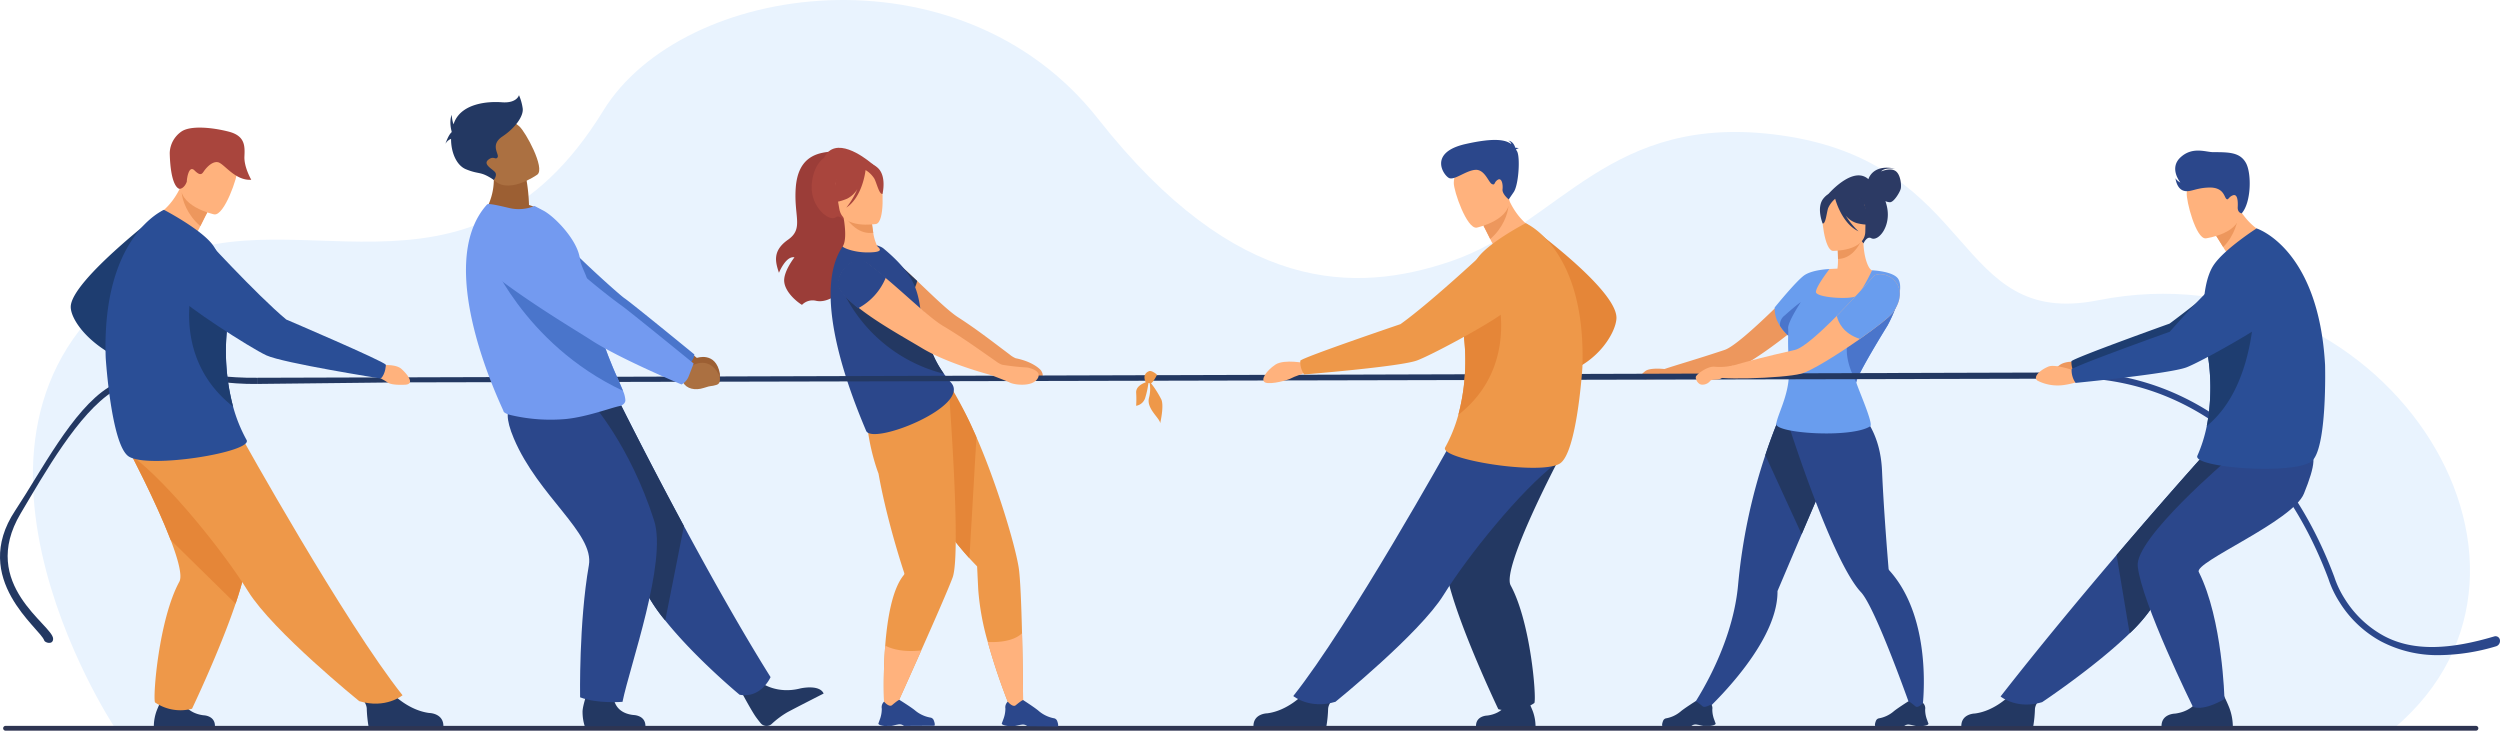 <svg xmlns="http://www.w3.org/2000/svg" width="930" height="271.814" viewBox="0 0 930 271.814">
  <g id="Grupo_12743" data-name="Grupo 12743" transform="translate(-1095.924 -772.429)">
    <path id="Trazado_17954" data-name="Trazado 17954" d="M1136.024,1042.538s-75.972-115.306,13.453-170.335c49.9-30.7,118.026,23.813,168.622-58.6,29.443-47.962,132.481-62.519,184.006,2.96s95.819,65.149,131.371,53.037c40.77-13.89,58.681-55.7,122.5-46.858,73.76,10.219,63.885,72.167,118.237,61.38,104.815-20.8,182.471,98.044,110.019,159.237Z" transform="translate(2.245 0)" fill="#e9f3fe"/>
    <path id="Trazado_17955" data-name="Trazado 17955" d="M2016.762,994.706H1097.772a.9.9,0,0,1-.892-.892h0a.9.9,0,0,1,.892-.892h918.991a.894.894,0,0,1,.892.892h0A.894.894,0,0,1,2016.762,994.706Z" transform="translate(0.215 49.537)" fill="#2e3552"/>
    <g id="Grupo_12732" data-name="Grupo 12732" transform="translate(1706.164 834.812)">
      <path id="Trazado_17956" data-name="Trazado 17956" d="M1655.672,856.77s-23.651,24.842-30.112,27c-10.286,3.434-18.09,5.651-22.414,7.12h0s-5.334-.618-7.085.75-2.245,2.152-1.533,2.746,7.381.173,8.618,0,4.957-.5,4.957-.5l-.141-.086a133.281,133.281,0,0,0,20.915-2.765c6.65-1.724,27.5-18.244,30.188-21.841C1666.479,859.288,1660.424,854.418,1655.672,856.77Z" transform="translate(-1594.214 -815.994)" fill="#ed975d"/>
      <path id="Trazado_17957" data-name="Trazado 17957" d="M1668.888,856.68c-1.2-.241-3.269-4.606-3.23-11.674l-.541.105-9.1,1.786s.2,2.863.2,5.561a22.916,22.916,0,0,1-.209,3.6c-1.756.065-2.942.143-2.942.143s-7.107,6.311-7.682,9.679,12.974,3.283,17.572,2.873,5.932-12.072,5.932-12.072Z" transform="translate(-1582.723 -818.506)" fill="#ffb27d"/>
      <path id="Trazado_17958" data-name="Trazado 17958" d="M1654.061,846.878s.2,2.863.2,5.561c5.092-.135,7.791-4.774,8.9-7.347Z" transform="translate(-1580.769 -818.487)" fill="#ed975d"/>
      <path id="Trazado_17959" data-name="Trazado 17959" d="M1676.616,824.536c-2.016-1.239-5.241.231-5.241.231,1.117-1.565,5.183-1.045,5.183-1.045-8.121-1.744-9.807,3.465-9.938,3.923-5.112-4.63-12.926,3.342-14.853,5.469-1.9,1.653-3.757,4.891-.868,12.09l.868,2.814,10.975.791,2.05,2.727s1.236-2.845,2.861-1.953c2.534,1.39,7.451-4.208,5.9-11.588a19.644,19.644,0,0,0-.6-2.195,4.393,4.393,0,0,0,1.684.42c1.476,0,3.712-3.76,4.016-5.025S1678.633,825.776,1676.616,824.536Z" transform="translate(-1581.816 -823.367)" fill="#2c3a64"/>
      <path id="Trazado_17960" data-name="Trazado 17960" d="M1653.4,852.36s12.046.22,12.068-7.283,1.592-12.528-6.1-12.986-9.194,2.4-9.81,4.9S1650.268,852.109,1653.4,852.36Z" transform="translate(-1581.813 -821.419)" fill="#ffb27d"/>
      <path id="Trazado_17961" data-name="Trazado 17961" d="M1662.376,842.242c5.059,1.312,7.257-.042,7.257-.042a14.332,14.332,0,0,1-4.673-8.476s-7.733-4.6-10.827-1.755c-.788-.678-2.192-1.171-4.055,1.079-2.8,3.379-.326,9.367-.326,9.367,1.146.136,1.424-3.8,2.028-5.707a9.451,9.451,0,0,1,2.633-3.5c.234.867,2.643,9.3,8.694,12.109a28.109,28.109,0,0,1-4.826-5.916A8.609,8.609,0,0,0,1662.376,842.242Z" transform="translate(-1581.964 -821.643)" fill="#2c3a64"/>
      <path id="Trazado_17962" data-name="Trazado 17962" d="M1662.488,915.812c-3.429,7.794-7.789,17.94-11.61,26.9-.787,1.841-1.55,3.632-2.278,5.342-3.843,9.021-6.7,15.788-6.7,15.788.24,21.287-29.584,47.212-29.584,47.212l-3.38-2.361s16.126-22.088,18.328-47.425a214.212,214.212,0,0,1,10.1-48c2.105-6.344,3.994-11.053,5.074-13.607a11.838,11.838,0,0,1,2.623-.539l16.529,16.155Z" transform="translate(-1590.907 -806.349)" fill="#2b478b"/>
      <path id="Trazado_17963" data-name="Trazado 17963" d="M1657.273,915.812c-3.429,7.794-7.789,17.94-11.61,26.9l-13.515-29.446c2.105-6.344,3.994-11.053,5.074-13.607a11.837,11.837,0,0,1,2.623-.539l16.53,16.155Z" transform="translate(-1585.692 -806.349)" fill="#233862"/>
      <path id="Trazado_17964" data-name="Trazado 17964" d="M1688.944,1008.524l-3.645,1.294s-13.561-38.873-19.176-44.857c-10.851-11.563-26.822-61.984-26.822-61.984l24.606-7.005c3.2,3.1,9.442,9.946,10.05,23.811.669,15.268,2.16,32.994,2.436,36.44v.009a1.2,1.2,0,0,0,.342.7C1693.538,975.625,1688.944,1008.524,1688.944,1008.524Z" transform="translate(-1584.085 -807.056)" fill="#2b478b"/>
      <path id="Trazado_17965" data-name="Trazado 17965" d="M1680.211,867.918a53.536,53.536,0,0,1-3.222,7.211s-12.01,19.377-11.609,21.239,6.5,15.414,5.168,16.272c-7.066,4.555-35.486,2.633-34.962-.909s4.465-10.329,4.686-17.992c.117-4.158-.4-9.383-.268-14.288,0-.176.01-.352.017-.528a17.982,17.982,0,0,1-3.062-3.673,11.282,11.282,0,0,1-1.952-6.815s7.894-9.73,10.935-11.906,9.457-2.383,9.457-2.383-4.944,6.311-5.054,8.5,12.991,2.956,15.035,1.533,5.842-9.554,5.842-9.554,8.189.318,9.832,3.368C1682.333,860.37,1681.468,864.377,1680.211,867.918Z" transform="translate(-1585.056 -816.452)" fill="#699dee"/>
      <path id="Trazado_17966" data-name="Trazado 17966" d="M1639.641,873.851a25.506,25.506,0,0,1,.005,3.338c0-.176.01-.351.017-.528a17.983,17.983,0,0,1-3.062-3.673,4.369,4.369,0,0,1,1.78-3.846c4.709-4.215,5.969-4.926,5.969-4.926S1639.531,871.551,1639.641,873.851Z" transform="translate(-1584.698 -814.19)" fill="#4a75cb"/>
      <path id="Trazado_17967" data-name="Trazado 17967" d="M1672.067,872.6s-12.01,19.377-11.609,21.239c-11.506-21.986,7.894-27.282,14.831-28.45A53.542,53.542,0,0,1,1672.067,872.6Z" transform="translate(-1580.133 -813.926)" fill="#4a75cb"/>
      <path id="Trazado_17968" data-name="Trazado 17968" d="M1620.717,993.734s-.213-.524-.465-1.263a10.709,10.709,0,0,1-.78-3.992,2.69,2.69,0,0,0-.235-1.653c-.251-.516-2.361,1.337-3.408.459-2.026-1.7-2.49-1.844-2.588-1.846l-.023,0s-4.437,2.818-5.6,3.868a11.609,11.609,0,0,1-5.451,2.506,1.534,1.534,0,0,0-1.007.923c-.254.66-.512,1.558-.24,1.943l10.773-.023.023-.024a2.349,2.349,0,0,1,2.052-.5c.871.111,1.5.356,2.349.488l2.536-.005C1620.84,994.342,1620.717,993.734,1620.717,993.734Z" transform="translate(-1592.733 -786.955)" fill="#233862"/>
      <path id="Trazado_17969" data-name="Trazado 17969" d="M1685.36,993.771s-.211-.524-.462-1.263a10.736,10.736,0,0,1-.773-3.995,2.669,2.669,0,0,0-.231-1.654,2.556,2.556,0,0,0-.583-.791s-1.781,2.124-2.825,1.243c-2.022-1.706-2.486-1.849-2.583-1.85l-.025,0s-4.443,2.808-5.6,3.856a11.622,11.622,0,0,1-5.457,2.492,1.535,1.535,0,0,0-1.009.922c-.255.659-.514,1.555-.244,1.942h10.773l.023-.024a2.348,2.348,0,0,1,2.054-.494c.871.114,1.5.359,2.348.494h2.536C1685.482,994.381,1685.36,993.771,1685.36,993.771Z" transform="translate(-1578.21 -786.951)" fill="#233862"/>
    </g>
    <path id="Trazado_17970" data-name="Trazado 17970" d="M1385.073,888.617l-1.489.723a1.837,1.837,0,0,1-.119-.185C1383.465,889.139,1384.977,888.646,1385.073,888.617Z" transform="translate(64.601 26.104)" fill="#ee9849"/>
    <g id="Grupo_12734" data-name="Grupo 12734" transform="translate(1384.607 827.411)">
      <path id="Trazado_17971" data-name="Trazado 17971" d="M1360.757,821.758s-4.536-3.783-9.806-3.172-11.22,2.83-11.975,13.4,3.046,15.109-2.851,19.248-4.732,8.265-3.391,12.326c0,0,2.547-6.384,5.777-5.761,0,0-4.247,5.373-3.809,9.159s4.477,7.256,6.6,8.532a5.472,5.472,0,0,1,5.3-1.506c6.928,1.506,16.1-9.409,15.184-13.944S1360.757,821.758,1360.757,821.758Z" transform="translate(-1331.648 -817.056)" fill="#9b3d38"/>
      <path id="Trazado_17972" data-name="Trazado 17972" d="M1415.59,1009.856l-4.561.283a231.275,231.275,0,0,1-8.6-25.13,95.922,95.922,0,0,1-3.544-19.378c-.249-4.94-.422-8.731-.425-8.733-.18-.22-1.234-1.25-2.86-3.029-.54-.6-1.149-1.275-1.809-2.034a119.6,119.6,0,0,1-14.179-20.293c-.006-.009-.011-.018-.017-.029a110.3,110.3,0,0,1-6.809-14.755c-.01-.027-.023-.044-.029-.061s-4.425-10.15-5.364-15.769l0-.01c-.061-.37-.105-.721-.136-1.048a7.955,7.955,0,0,1-.032-.927l.174-.084,19.835-9.652a89.919,89.919,0,0,1,9.241,15.755c.3.652.594,1.318.9,1.992q.338.744.675,1.51c.055.122.11.249.165.374,6.987,15.848,14.144,38.882,15.7,48.425.6,3.685,1,13.984,1.252,24.506C1415.5,995.624,1415.59,1009.856,1415.59,1009.856Z" transform="translate(-1323.656 -801.175)" fill="#ee9849"/>
      <path id="Trazado_17973" data-name="Trazado 17973" d="M1398.21,908.872,1395.6,953.9c-.54-.6-1.149-1.275-1.809-2.034a119.6,119.6,0,0,1-14.179-20.293c-.006-.009-.011-.018-.017-.029a122.614,122.614,0,0,1-6.809-15.242.409.409,0,0,0-.032-.07,123.157,123.157,0,0,1-5.361-15.273l0-.01c-.061-.37-.105-.721-.136-1.048a7.954,7.954,0,0,1-.032-.927l.174-.084s19.6-9.521,20.6-9.836a141.994,141.994,0,0,1,8.476,15.94c.3.651.594,1.318.9,1.992q.338.744.675,1.51C1398.1,908.621,1398.155,908.747,1398.21,908.872Z" transform="translate(-1323.656 -801.209)" fill="#e58638"/>
      <path id="Trazado_17974" data-name="Trazado 17974" d="M1391.158,961.111c-1.5,4.078-6.786,16.133-11.665,27.114-4.828,10.866-9.265,20.681-9.265,20.681l-4.507.46a203.922,203.922,0,0,1,.363-22.92c.795-10.293,2.687-21.255,6.99-26.347a.866.866,0,0,0,.047-.814l0-.01c-.6-1.811-3.02-9.234-5.468-18.616-.594-2.276-1.19-4.665-1.762-7.121-.83-3.556-1.61-7.249-2.262-10.914-.012-.062-.023-.121-.033-.179-.31-.823-.806-2.211-1.361-4.054a81.3,81.3,0,0,1-2.289-9.838c-.016-.116-.038-.233-.056-.352-1.429-8.748-.37-13.909-.37-13.909s16.365-2.148,21.6-3.95,8.438-1.449,8.438-1.449S1394.532,951.963,1391.158,961.111Z" transform="translate(-1325.472 -801.251)" fill="#ee9849"/>
      <path id="Trazado_17975" data-name="Trazado 17975" d="M1424.617,892.666c-.345-.572-3.167-3.384-9.473-4.637a8.93,8.93,0,0,1-2.295-1.424v0c-5.832-4.365-11.955-9.187-19.053-13.758-3.77-2.428-9.42-8-15.294-13.57-2.972-2.819-6.005-5.64-8.879-8.051-1.547-1.3-13.779,6.521-12.689,7.958,5.769,7.611,20.5,16.262,28.751,21.647,7.244,4.726,18.008,8.553,23.145,10.232l-.011.006s2.737.852,2.927,1a43.093,43.093,0,0,0,5.112,3.875c1.73.93,4.3.6,7.106-.266C1425.819,895.106,1425.185,893.611,1424.617,892.666Z" transform="translate(-1325.983 -809.74)" fill="#ed975d"/>
      <path id="Trazado_17976" data-name="Trazado 17976" d="M1377.342,859.632c-.653,2.661-2.578,7.529-7.956,7.954-6.894.543-10.734-15.708-3.381-18.072.964.812.912.769,2.459,2.067C1371.337,853.993,1374.37,856.813,1377.342,859.632Z" transform="translate(-1324.823 -810.093)" fill="#233862"/>
      <path id="Trazado_17977" data-name="Trazado 17977" d="M1364.419,822.83c-2.528-2.068-13.272-10.16-17.336-1.787,0,0-4.147,2.51-4.6,10.287-.463,7.935,6.538,13.689,8.961,11.843,1.554-1.183,3.551,1.732,3.551,1.732l2-4.349,9.756-2.195.463-3.068C1369.1,827.338,1366.661,824.253,1364.419,822.83Z" transform="translate(-1329.219 -817.325)" fill="#a9453d"/>
      <path id="Trazado_17978" data-name="Trazado 17978" d="M1361.438,916.1c-4.365-10.391-21.133-50.412-8.705-68.6.105-.053.211-.1.315-.146,4.659-2.051,12.683-.9,14.869.928,10.78,9,12.55,14.694,13.674,22.225,1.164,7.8,2.626,15.856,8.779,24.373a39.427,39.427,0,0,0,2.623,3.25C1400.822,906.862,1363.777,921.667,1361.438,916.1Z" transform="translate(-1327.923 -810.823)" fill="#2b478b"/>
      <path id="Trazado_17979" data-name="Trazado 17979" d="M1364.759,849.218c.425.583,3.351,2.35-3.65,2.35-5.462,0-9.421-1.917-9.2-2.245.713-1.069,1.516-3.839.251-11.18l.58.016,9.771.278s.287,3.011.753,5.816A16.691,16.691,0,0,0,1364.759,849.218Z" transform="translate(-1327.098 -812.647)" fill="#ffb27d"/>
      <path id="Trazado_17980" data-name="Trazado 17980" d="M1362.358,838.434s.286,3.011.753,5.816c-5.316.743-8.928-3.613-10.525-6.094Z" transform="translate(-1326.944 -812.644)" fill="#ed975d"/>
      <path id="Trazado_17981" data-name="Trazado 17981" d="M1364.817,844.259s-12.519,2.117-13.718-5.7-3.623-12.807,4.319-14.49,9.957,1.062,10.992,3.574S1368.043,843.507,1364.817,844.259Z" transform="translate(-1327.571 -815.925)" fill="#ffb27d"/>
      <path id="Trazado_17982" data-name="Trazado 17982" d="M1365.993,823.634c-2.294-2.053-3.68-1.32-4.4-.49-7.767-2.537-11.009,3.527-11.009,3.527a15.112,15.112,0,0,1-3.542,9.566s2.5,1.064,7.57-1.094a9.076,9.076,0,0,0,3.821-3.593,29.628,29.628,0,0,1-4.1,6.917c5.855-3.871,7.052-13.018,7.162-13.982a9.931,9.931,0,0,1,3.293,3.231c.928,1.9,1.835,5.951,3.007,5.63C1367.8,833.345,1369.439,826.716,1365.993,823.634Z" transform="translate(-1328.188 -816.205)" fill="#a9453d"/>
      <path id="Trazado_17983" data-name="Trazado 17983" d="M1389.743,892.081a56.971,56.971,0,0,1-38.724-33.362s27.746,7.53,31.227,10.287C1383.41,876.81,1383.764,883.561,1389.743,892.081Z" transform="translate(-1327.296 -808.025)" fill="#233862"/>
      <path id="Trazado_17984" data-name="Trazado 17984" d="M1378.316,970.324c-4.828,10.866-9.265,20.681-9.265,20.681l-4.507.461a203.956,203.956,0,0,1,.363-22.92C1367.312,969.779,1371.572,971.066,1378.316,970.324Z" transform="translate(-1324.294 -783.35)" fill="#ffb27d"/>
      <path id="Trazado_17985" data-name="Trazado 17985" d="M1409.131,992.876l-4.561.283a231.267,231.267,0,0,1-8.6-25.13c3.107.152,9.369,0,12.733-3.24C1409.04,978.644,1409.131,992.876,1409.131,992.876Z" transform="translate(-1317.196 -784.194)" fill="#ffb27d"/>
      <g id="Grupo_12733" data-name="Grupo 12733" transform="translate(38.069 205.362)">
        <path id="Trazado_17986" data-name="Trazado 17986" d="M1420.831,992.856a1.619,1.619,0,0,0-1.054-.981,12.227,12.227,0,0,1-5.729-2.675c-1.214-1.116-5.871-4.114-5.871-4.114l-.024-.006c-.1,0-.594.148-2.739,1.928-1.109.919-2.966-1.335-2.966-1.335a2.668,2.668,0,0,0-.623.829,2.821,2.821,0,0,0-.257,1.74,11.317,11.317,0,0,1-.85,4.2c-.271.776-.5,1.328-.5,1.328s-.134.641,2.164.948l2.672.022c.9-.133,1.559-.387,2.479-.5a2.476,2.476,0,0,1,2.159.538l.025.027,11.354.1C1421.359,994.5,1421.093,993.555,1420.831,992.856Z" transform="translate(-1354.312 -984.998)" fill="#2b478b"/>
        <path id="Trazado_17987" data-name="Trazado 17987" d="M1382.263,991.638a12.238,12.238,0,0,1-5.767-2.592c-1.23-1.1-5.929-4.028-5.929-4.028l-.025-.005c-.1,0-.592.156-2.711,1.967-1.095.933-2.984-1.293-2.984-1.293a2.654,2.654,0,0,0-.611.838,2.827,2.827,0,0,0-.233,1.744,11.314,11.314,0,0,1-.789,4.215c-.261.78-.48,1.335-.48,1.335s-.124.642,2.177.916l2.672-.016c.9-.146,1.554-.409,2.471-.534a2.475,2.475,0,0,1,2.168.507c.017.017.024.026.024.026l11.353-.066c.284-.409,0-1.353-.269-2.047A1.613,1.613,0,0,0,1382.263,991.638Z" transform="translate(-1362.733 -985.013)" fill="#2b478b"/>
      </g>
    </g>
    <g id="Grupo_12735" data-name="Grupo 12735" transform="translate(1191.557 910.996)">
      <path id="Trazado_17988" data-name="Trazado 17988" d="M1174.019,889.838l-.007-2.3,671.4-1.964.007,2.3L1226.9,889.255Z" transform="translate(-1174.013 -885.575)" fill="#233862"/>
    </g>
    <g id="man" transform="translate(1562.207 824.486)">
      <path id="Trazado_17989" data-name="Trazado 17989" d="M1495.58,882.909s-8.079-1.719-11.419.48-5.817,5.85-3.723,6.677,8.483-.928,9.6-1.6,4.45-1.617,4.833-2.034S1495.58,882.909,1495.58,882.909Z" transform="translate(-1475.993 -799.808)" fill="#ffb27d"/>
      <path id="Trazado_17990" data-name="Trazado 17990" d="M1559.934,840.234s33.791,24.295,33.791,35.18c0,5.48-8.219,20.348-27.309,22.48l-2.844-5.234s16.108-12.762,15.171-14.089-22.049-14.619-22.049-23.043A39.811,39.811,0,0,1,1559.934,840.234Z" transform="translate(-1458.687 -809.252)" fill="#e58638"/>
      <path id="Trazado_17991" data-name="Trazado 17991" d="M1495.183,983.488s-5.714,6.087-13.386,7.072c0,0-5.13.043-5.13,4.754h27.145a45.1,45.1,0,0,0,.629-6.341c.132-3.127,4.486-6.343,4.486-6.343Z" transform="translate(-1476.667 -777.26)" fill="#233862"/>
      <path id="Trazado_17992" data-name="Trazado 17992" d="M1556.277,985.812s-1.562,4.546-7.822,5.35c0,0-4.186.036-4.186,3.88h22.148a16.7,16.7,0,0,0-1.1-5.7,48.667,48.667,0,0,0-2.727-5.7Z" transform="translate(-1461.479 -777.033)" fill="#233862"/>
      <path id="Trazado_17993" data-name="Trazado 17993" d="M1577.556,913.488s-21.773,41.112-18.258,47.575c7.457,13.715,9.648,41.786,8.809,43.738a16.336,16.336,0,0,1-13.41,2.294s-20.343-42.517-19.881-56.391c.638-19.078,22.871-48.53,22.871-48.53Z" transform="translate(-1463.605 -795.337)" fill="#233862"/>
      <path id="Trazado_17994" data-name="Trazado 17994" d="M1565.861,844.383s-2.6,9.771-11.484,10.385a25.17,25.17,0,0,1-4.836-6.012c-.169-.354-.335-.694-.495-1.019-1.569-3.223-2.536-4.99-2.536-4.99l.007,0c.274-.3,9.252-10.124,9.422-9.74C1559.883,841.86,1565.861,844.383,1565.861,844.383Z" transform="translate(-1460.975 -810.879)" fill="#ffb27d"/>
      <path id="Trazado_17995" data-name="Trazado 17995" d="M1555.808,835.147c-.135,2.5-1.984,8.126-6.761,12.117-1.569-3.223-2.536-4.99-2.536-4.99l.007,0C1546.787,842.04,1555.85,834.41,1555.808,835.147Z" transform="translate(-1460.975 -810.406)" fill="#ed975d"/>
      <path id="Trazado_17996" data-name="Trazado 17996" d="M1546.039,846.19s13.908-2.96,11.932-11.593-1.512-14.83-10.476-13.3-9.93,5.212-9.971,8.254S1542.37,846.736,1546.039,846.19Z" transform="translate(-1462.995 -813.56)" fill="#ffb27d"/>
      <path id="Trazado_17997" data-name="Trazado 17997" d="M1547.284,907.213s-37.6,67.55-58.519,93.862c0,0,6.044,5.058,15.687,2.144,0,0,31.331-25.374,40.246-39.775s28.714-38.96,41.831-48.9Z" transform="translate(-1473.949 -794.204)" fill="#2b478b"/>
      <path id="Trazado_17998" data-name="Trazado 17998" d="M1585.975,893.826s-1.995,31.9-8.421,35.821c-7.385,4.509-45.014-1.691-42.632-6.016a54.648,54.648,0,0,0,4.894-12.1,78.541,78.541,0,0,0,2.192-28.06,75.293,75.293,0,0,1-.049-12.6c.639-7.8,2.548-14.691,5.593-18.4,4.628-5.646,17.3-12.239,17.3-12.239S1587.472,849.593,1585.975,893.826Z" transform="translate(-1463.603 -809.252)" fill="#ee9849"/>
      <path id="Trazado_17999" data-name="Trazado 17999" d="M1538.9,907.075a78.539,78.539,0,0,0,2.192-28.06,75.279,75.279,0,0,1-.049-12.6c2.657-4.034,6.453-6.572,11.828-6.332C1552.87,860.088,1562.562,888.5,1538.9,907.075Z" transform="translate(-1462.685 -804.795)" fill="#e58638"/>
      <path id="Trazado_18000" data-name="Trazado 18000" d="M1561.226,847.693s-21.49,20.189-33.065,28.439c0,0-36.284,12.313-37.26,13.588a8.307,8.307,0,0,0,1.417,5.12s35.742-2.876,41.992-5.2,31.113-15.894,33.206-18.728S1571.635,845.734,1561.226,847.693Z" transform="translate(-1473.471 -807.604)" fill="#ee9849"/>
      <path id="Trazado_18001" data-name="Trazado 18001" d="M1561.516,818.516c.107-.168.388-.332,1.045-.462a2.681,2.681,0,0,0-1.286-.179c-.272-.915-1-2.5-2.637-2.677a2.034,2.034,0,0,1,1.168,1.318c-2.105-1.653-6.235-2.487-17-.071-14.182,3.187-8.131,11.844-6.116,12.691s6.258-2.863,9.757-3.075,4.879,4.772,6.151,5.3.637-.637,2.121-1.591,2.016,1.7,1.8,3.5,2.3,3.785,2.3,3.785l1.863-2.725c1.863-2.725,2.492-13.237,1.18-15.273C1561.75,818.882,1561.635,818.7,1561.516,818.516Z" transform="translate(-1463.858 -814.936)" fill="#2b478b"/>
    </g>
    <g id="Grupo_12736" data-name="Grupo 12736" transform="translate(1862.826 910.769)">
      <path id="Trazado_18002" data-name="Trazado 18002" d="M1862.689,990.764a45.24,45.24,0,0,1-21.826-5.172,41.637,41.637,0,0,1-15.409-14.674,37.91,37.91,0,0,1-4.045-8.543c-7.109-18.875-16.746-34.533-28.642-46.539a95.01,95.01,0,0,0-32.586-21.691c-20.621-8.172-37.6-6.258-37.77-6.237l-.274-2.283a64.255,64.255,0,0,1,11.467.01,95,95,0,0,1,27.424,6.373,97.251,97.251,0,0,1,33.372,22.21c12.135,12.244,21.952,28.188,29.177,47.387l.029.088a36.011,36.011,0,0,0,3.852,8.09,39.317,39.317,0,0,0,14.532,13.8c10.949,5.9,24.666,5.114,41.118.211a1.644,1.644,0,0,1,2.07,1.192h0a2.092,2.092,0,0,1-1.445,2.5A75.836,75.836,0,0,1,1862.689,990.764Z" transform="translate(-1722.137 -885.391)" fill="#2b478b"/>
    </g>
    <path id="Trazado_18003" data-name="Trazado 18003" d="M1450.441,895.794a36.41,36.41,0,0,0-3.92-6.18.8.8,0,0,0,.372-.141c.47-.385,2.01-2.737,1.8-3.037s-2.1-1.661-2.866-1.24c0,0-2.782.874-1.222,4.136-1.4.5-3.675,1.661-3.566,3.838a39.074,39.074,0,0,1,0,4.9,4.26,4.26,0,0,0,3.452-3.255,32.352,32.352,0,0,0,1.115-5.2c.151.013.306.023.457.026a12.889,12.889,0,0,1-.258,5.523c-1,4,4.1,7.524,4.175,9.407C1449.972,904.574,1451.461,898.3,1450.441,895.794Z" transform="translate(77.534 25.317)" fill="#ee9849"/>
    <g id="Grupo_12739" data-name="Grupo 12739" transform="translate(1261.62 807.824)">
      <path id="Trazado_18004" data-name="Trazado 18004" d="M1328.627,979.883s5.719,4.285,14.483,2.021c0,0,7.066-1.61,8.615,1.914,0,0-10.837,5.506-13.579,7.011a32.781,32.781,0,0,0-5.749,4.311,2.842,2.842,0,0,1-4.115-.318c-.476-.585-1.023-1.283-1.62-2.094-1.67-2.263-5.563-9.578-5.563-9.578Z" transform="translate(-1211.031 -761.216)" fill="#233862"/>
      <path id="Trazado_18005" data-name="Trazado 18005" d="M1346.164,996.852s-3.483,8.031-11.522,6.554c0,0-16.4-13.547-27.658-27.621a62.5,62.5,0,0,1-8.594-13.431c-7.462-17.276-27.6-43.043-40.407-56.1l32.037-11.59s10.262,20.643,23.915,46C1323.776,958.929,1335.373,979.646,1346.164,996.852Z" transform="translate(-1225.211 -780.363)" fill="#2b478b"/>
      <path id="Trazado_18006" data-name="Trazado 18006" d="M1313.936,940.659l-6.951,35.126a62.5,62.5,0,0,1-8.594-13.431c-7.462-17.276-27.6-43.043-40.407-56.1l32.037-11.59S1300.282,915.3,1313.936,940.659Z" transform="translate(-1225.211 -780.363)" fill="#233862"/>
      <g id="Grupo_12737" data-name="Grupo 12737" transform="translate(14.846 46.747)">
        <path id="Trazado_18007" data-name="Trazado 18007" d="M1306.066,879.452l2.551,2.072s6.978-2.5,8.553,5.79c0,0,.42,3.534-1.818,3.541s-1.316-.386-4.486-.294-5.8-1.577-6.261-4.15l-1.516-2.18Z" transform="translate(-1229.923 -830.526)" fill="#9c5f33"/>
        <path id="Trazado_18008" data-name="Trazado 18008" d="M1319.2,892.874c2.035-2.126,1.871-3.7,1.871-3.7s-23.568-19.3-25.958-20.867c-1.629-1.073-18.985-16.459-27.1-25.839-4.024-4.654-9.01-2.849-14.713-1.211l-4.7,1.347c-5.671,1.627-7.146,9.558-2.494,13.414,13.105,10.855,34.908,23.064,38.987,25.631,10.127,6.369,29.948,13.939,29.948,13.939A12.552,12.552,0,0,0,1319.2,892.874Z" transform="translate(-1243.345 -839.502)" fill="#4a75cb"/>
      </g>
      <path id="Trazado_18009" data-name="Trazado 18009" d="M1284.4,984.333s-.349,6.407,7.419,7.262c0,0,4.439.023,4.452,4.1l-22.578.072a17.577,17.577,0,0,1-.814-5.169c-.122-2.705,2.623-9.779,2.623-9.779Z" transform="translate(-1221.865 -761.006)" fill="#233862"/>
      <path id="Trazado_18010" data-name="Trazado 18010" d="M1281.271,894.922s14.273,15.683,23.333,43.937c4.929,15.372-9.034,54.022-11.757,67.451,0,0-9.368.795-15.773-1.681,0,0-.487-27.736,3.259-49.114,2.1-11.964-18.791-25.587-27.919-47.2-6.209-14.707,1.345-14.457,10.627-14.811Z" transform="translate(-1226.971 -780.624)" fill="#2b478b"/>
      <path id="Trazado_18011" data-name="Trazado 18011" d="M1259.811,837.61a65.306,65.306,0,0,0-.927-9.316l-12.93-6.569c3,12.157-3.6,19.7-3.6,19.7s16.255,4.136,24.2-.348A20.825,20.825,0,0,0,1259.811,837.61Z" transform="translate(-1228.723 -796.749)" fill="#9c5f33"/>
      <path id="Trazado_18012" data-name="Trazado 18012" d="M1263.488,829.1s-11.833,8.491-17.007,1.042-10.186-11.372-2.85-17.107,10.793-3.924,13.126-1.858S1266.432,826.7,1263.488,829.1Z" transform="translate(-1229.264 -799.568)" fill="#ab7041"/>
      <path id="Trazado_18013" data-name="Trazado 18013" d="M1296.763,907.385c0,1.395-1.608,2.064-1.948,2.131-3.2.586-12.146,4.065-20.2,4.862a64.622,64.622,0,0,1-20-1.353c-.916-.185-3.068-.763-3.22-1.642-.191-.959-26.688-54.015-6.09-76.807.484-.534,4.55.429,8.269,1.31a15.256,15.256,0,0,0,9.4-.767l3.488,1.835c4.283,2.386,12.385,10.864,13.333,17.516.481,3.383,2.416,5.888,2.976,8.864.208,1.1.42,2.176.635,3.223q.634,3.082,1.305,5.871c1.211,5.031,2.49,9.363,3.745,13.105,1.337,3.972,2.648,7.277,3.818,10.041,1.519,3.585,2.8,6.263,3.6,8.314A10.261,10.261,0,0,1,1296.763,907.385Z" transform="translate(-1229.82 -793.897)" fill="#739af0"/>
      <path id="Trazado_18014" data-name="Trazado 18014" d="M1294.4,900.586c-37.4-17.622-50.357-51.461-50.357-51.461s30.389,11.211,37.884,14.129q.634,3.083,1.305,5.871c1.211,5.031,2.49,9.363,3.745,13.105,1.337,3.972,2.648,7.277,3.818,10.041C1292.31,895.856,1293.594,898.534,1294.4,900.586Z" transform="translate(-1228.344 -790.593)" fill="#4a75cb"/>
      <g id="Grupo_12738" data-name="Grupo 12738" transform="translate(10.677 48.419)">
        <path id="Trazado_18015" data-name="Trazado 18015" d="M1303.336,882.845l3.232,1.184s6.472-4.577,10.5,2.867c0,0,1.457,3.251-.85,3.958s-1.468.042-4.711,1.122-6.438.3-7.663-2.016l-2.2-1.612Z" transform="translate(-1226.077 -831.483)" fill="#ab7041"/>
        <path id="Trazado_18016" data-name="Trazado 18016" d="M1319.86,896.8c1.2-3.118,1.74-4.53,1.74-4.53s-24.422-19.908-26.911-21.615c-1.7-1.163-18.578-13.782-26.809-23.616a17.22,17.22,0,0,0-16.746-5.8l-5.126,1.075a7.625,7.625,0,0,0-3.4,13.251c13.525,11.594,36.337,25.042,40.589,27.84,10.559,6.944,33.915,16.674,33.915,16.674A6.016,6.016,0,0,0,1319.86,896.8Z" transform="translate(-1239.941 -840.868)" fill="#739af0"/>
      </g>
      <path id="Trazado_18017" data-name="Trazado 18017" d="M1259.965,806.209a19.02,19.02,0,0,0-1.379-4.878s-.742,3.075-6.363,2.651-14.53.552-17.5,6.957c-.189.408-.358.828-.507,1.257a14.823,14.823,0,0,1-.668-3.548c-1.068,2.758,0,6.207,0,6.207h0c-.016.1-.029.2-.044.3-1.24,1.048-2.283,4.31-2.283,4.31a3.909,3.909,0,0,1,2.1-1.869c-.024,4.984,2,9.857,5.544,11.307,5.188,2.121,5.146.5,10.363,3.963,0,0,1.4-1.735.446-2.9s-4.561-2.863-2.546-4.561,2.758.212,3.5-.954-2.97-4.561,1.8-7.742S1260.389,809.073,1259.965,806.209Z" transform="translate(-1231.223 -801.331)" fill="#233862"/>
    </g>
    <g id="Grupo_12740" data-name="Grupo 12740" transform="translate(1095.924 910.853)">
      <path id="Trazado_18018" data-name="Trazado 18018" d="M1112.364,985.279c-1.268-4.328-27.751-22.765-10.782-48.325,9.631-14.506,21.337-37.5,34.713-45.823,16.73-10.412,34-3.238,55.262-3.565l.006,2.3c-20.83.321-37.025-7.546-53.392,2.639-13.1,8.153-25.843,30.857-34.574,45.547-15.8,26.584,12.244,41.591,12.09,46.665C1115.617,987.047,1112.615,986.135,1112.364,985.279Z" transform="translate(-1095.923 -885.459)" fill="#233862"/>
    </g>
    <g id="Grupo_12741" data-name="Grupo 12741" transform="translate(1122.243 819.898)">
      <path id="Trazado_18019" data-name="Trazado 18019" d="M1153.056,985.62s1.605,4.668,8.031,5.494c0,0,4.3.035,4.3,3.983h-22.736a17.135,17.135,0,0,1,1.124-5.85,50.207,50.207,0,0,1,2.8-5.851Z" transform="translate(-1111.746 -772.501)" fill="#233862"/>
      <path id="Trazado_18020" data-name="Trazado 18020" d="M1174.758,968.4c-5.98,17.711-16.2,39.073-16.2,39.073a16.771,16.771,0,0,1-13.766-2.354c-.86-2,1.389-30.82,9.044-44.9,1.2-2.2-.467-8.332-3.228-15.535-5.547-14.482-15.515-33.3-15.515-33.3l20.4-11.618s22.824,30.235,23.481,49.821C1179.111,953.858,1177.326,960.789,1174.758,968.4Z" transform="translate(-1113.444 -791.291)" fill="#ee9849"/>
      <path id="Trazado_18021" data-name="Trazado 18021" d="M1210,883.655s7.043-1.288,9.7,1.156,4.8,5.648,1.3,5.818c-3.641.176-5.855-.218-6.749-.974s-3.661-1.913-3.952-2.361A17.535,17.535,0,0,1,1210,883.655Z" transform="translate(-1096.615 -794.985)" fill="#ffb27d"/>
      <path id="Trazado_18022" data-name="Trazado 18022" d="M1152.1,836.173s-34.69,26.267-34.69,36.115c0,5.626,9.776,19.21,32.685,24.051l4.031-5.69s-20.052-15.139-19.09-16.5,20.39-13.627,20.39-22.277A40.872,40.872,0,0,0,1152.1,836.173Z" transform="translate(-1117.415 -805.577)" fill="#1e3d70"/>
      <path id="Trazado_18023" data-name="Trazado 18023" d="M1217.678,983.237s5.866,6.247,13.742,7.26c0,0,5.265.044,5.265,4.88h-27.866a46.507,46.507,0,0,1-.645-6.51c-.135-3.21-4.6-6.51-4.6-6.51Z" transform="translate(-1098.059 -772.734)" fill="#233862"/>
      <path id="Trazado_18024" data-name="Trazado 18024" d="M1174.758,968.4l-24.152-23.716c-5.547-14.482-15.515-33.3-15.515-33.3l20.4-11.618s22.824,30.235,23.481,49.821C1179.111,953.858,1177.326,960.789,1174.758,968.4Z" transform="translate(-1113.444 -791.291)" fill="#e58638"/>
      <path id="Trazado_18025" data-name="Trazado 18025" d="M1142.691,840.432s2.666,10.031,11.787,10.662c0,0,3.548-3.228,4.965-6.172.175-.363.345-.713.509-1.046,1.609-3.309,2.6-5.123,2.6-5.123l-.007,0c-.281-.312-9.5-10.394-9.672-10C1148.828,837.843,1142.691,840.432,1142.691,840.432Z" transform="translate(-1111.736 -807.247)" fill="#ffb27d"/>
      <path id="Trazado_18026" data-name="Trazado 18026" d="M1151.118,830.951c.138,2.562,2.036,8.342,6.941,12.439,1.609-3.309,2.6-5.123,2.6-5.123l-.007,0C1160.379,838.028,1151.074,830.195,1151.118,830.951Z" transform="translate(-1109.843 -806.761)" fill="#ed975d"/>
      <path id="Trazado_18027" data-name="Trazado 18027" d="M1163.283,842.287s-14.279-3.038-12.25-11.9,1.553-15.223,10.754-13.657,10.193,5.351,10.236,8.474S1167.048,842.849,1163.283,842.287Z" transform="translate(-1109.907 -809.998)" fill="#ffb27d"/>
      <path id="Trazado_18028" data-name="Trazado 18028" d="M1176.527,904.933s38.6,69.346,60.076,96.358c0,0-6.2,5.191-16.1,2.2,0,0-32.163-26.047-41.315-40.83s-29.478-40-42.943-50.2Z" transform="translate(-1113.186 -790.128)" fill="#ee9849"/>
      <path id="Trazado_18029" data-name="Trazado 18029" d="M1128.045,891.189s2.049,32.746,8.645,36.776c7.581,4.628,46.21-1.738,43.766-6.176a56.074,56.074,0,0,1-5.026-12.422,80.672,80.672,0,0,1-2.25-28.805,77.217,77.217,0,0,0,.05-12.931c-.656-8.007-2.615-15.081-5.741-18.893-4.752-5.8-17.758-12.564-17.758-12.564S1126.51,845.782,1128.045,891.189Z" transform="translate(-1115.043 -805.577)" fill="#2a4e96"/>
      <path id="Trazado_18030" data-name="Trazado 18030" d="M1169.725,904.791a80.672,80.672,0,0,1-2.25-28.805,77.23,77.23,0,0,0,.05-12.931c-2.727-4.141-6.624-6.745-12.141-6.5C1155.384,856.555,1145.435,885.723,1169.725,904.791Z" transform="translate(-1109.338 -801.001)" fill="#1e3d70"/>
      <path id="Trazado_18031" data-name="Trazado 18031" d="M1158.755,843.64s20.415,22.35,31.615,31.7c0,0,36.174,15.45,37.073,16.831,0,0-.029,3.221-1.852,5.13,0,0-36.358-5.746-42.575-8.613s-30.6-18.709-32.52-21.773S1148.253,840.817,1158.755,843.64Z" transform="translate(-1110.219 -803.953)" fill="#2a4e96"/>
      <path id="Trazado_18032" data-name="Trazado 18032" d="M1151.194,833.974c-.228.029-3.395-.425-3.713-13.328a10.05,10.05,0,0,1,4.454-8.061c3.392-2.226,11.349-1.484,17.5.107s6.009,5.407,5.833,9.227c-.184,4.01,2.546,8.669,2.546,8.669-6.152.425-10.182-6.23-12.515-6.548s-4.561,2.545-5.2,3.5-1.274,1.7-3.4-.425-2.862,3.076-2.862,4.137C1153.845,831.251,1153.1,833.725,1151.194,833.974Z" transform="translate(-1110.66 -811.189)" fill="#a9453d"/>
    </g>
    <path id="Trazado_18033" data-name="Trazado 18033" d="M1421.254,891.422c-.643-.179-3.421-.076-9.767-1.1a8.926,8.926,0,0,1-2.347-1.34v0c-5.987-4.148-12.281-8.748-19.542-13.056-5.087-3.022-13.644-11.393-21.607-18.031-1.127-.942-2.241-1.848-3.335-2.7-1.2-.936-2.266-1.765-3.141-2.449a5.349,5.349,0,0,0-6.39-.144,9.967,9.967,0,0,0-4.526,7.271c-.093,1.072.528,2.34,1.668,3.739a37.751,37.751,0,0,0,5.712,5.413c7.188,5.712,17.393,11.315,23.805,15.174,7.411,4.46,18.305,7.893,23.5,9.385l-.007,0s2.765.753,2.96.89,4.4,1.64,6.159,2.507,8.078,1.6,10.128-1.272S1422.57,891.788,1421.254,891.422Z" transform="translate(57.215 17.791)" fill="#ffb27d"/>
    <path id="Trazado_18034" data-name="Trazado 18034" d="M1368.3,857.91a22.435,22.435,0,0,1-10.313,11.465,38.848,38.848,0,0,1-5.883-5.576c-1.174-1.44-1.814-2.747-1.719-3.852a10.534,10.534,0,0,1,5.226-7.867,4.912,4.912,0,0,1,5.685.265c.96.753,2.174,1.7,3.57,2.786C1365.995,856.006,1367.143,856.94,1368.3,857.91Z" transform="translate(57.168 17.72)" fill="#2b478b"/>
    <path id="Trazado_18035" data-name="Trazado 18035" d="M1625.068,883.409a22.235,22.235,0,0,1-6.864.527c-2.71-.41-6.9,2.8-7.143,3.7s.82,2.95,2.3,2.95a3.641,3.641,0,0,0,3.046-1.411c.485-.724,2.865-.118,4.18-.97S1625.068,883.409,1625.068,883.409Z" transform="translate(115.726 24.933)" fill="#ffb27d"/>
    <path id="Trazado_18036" data-name="Trazado 18036" d="M1683.19,870.21c-1.131,1.513-6.148,5.431-12.076,9.593h0c-8.177,5.741-18.09,11.944-21.946,12.944-6.649,1.724-33.747,2.655-33.747.478,0-2.022,24.882-7.867,31.53-9.345,3.038-.675,9.463-6.511,15.548-12.653,7.238-7.306,13.993-15.044,13.993-15.044C1681.243,853.828,1690.6,860.3,1683.19,870.21Z" transform="translate(116.713 18.708)" fill="#ffb27d"/>
    <path id="Trazado_18037" data-name="Trazado 18037" d="M1674.553,870.21c-1.131,1.513-6.148,5.431-12.076,9.593h0c-6.289-2.027-8.095-6.267-8.614-8.578,7.238-7.306,13.993-15.044,13.993-15.044C1672.606,853.828,1681.966,860.3,1674.553,870.21Z" transform="translate(125.349 18.708)" fill="#699dee"/>
    <path id="Trazado_18038" data-name="Trazado 18038" d="M1733.746,882.769s-7.994-1.564-11.25.66-5.641,5.861-3.562,6.643,8.349-1.053,9.439-1.738,4.361-1.667,4.731-2.083S1733.746,882.769,1733.746,882.769Z" transform="translate(139.794 24.67)" fill="#ed975d"/>
    <path id="Trazado_18039" data-name="Trazado 18039" d="M1798.006,847.217s-25.08,20.5-36.358,28.823c0,0-35.573,12.729-36.515,14a8.184,8.184,0,0,0,1.481,5.026s35.191-3.417,41.316-5.807,30.417-16.177,32.434-19S1808.237,845.114,1798.006,847.217Z" transform="translate(141.361 16.771)" fill="#1e3d70"/>
    <g id="Grupo_12742" data-name="Grupo 12742" transform="translate(1825.531 828.448)">
      <path id="Trazado_18040" data-name="Trazado 18040" d="M1709.943,983.621s-5.636,6-13.2,6.973c0,0-5.058.042-5.058,4.688h26.766a44.621,44.621,0,0,0,.62-6.253c.13-3.084,4.423-6.253,4.423-6.253Z" transform="translate(-1691.684 -781.19)" fill="#233862"/>
      <path id="Trazado_18041" data-name="Trazado 18041" d="M1809.907,917.8c-12.935,9.806-40.8,34.918-49.592,49.119a57.643,57.643,0,0,1-8.693,10.186c-12.857,12.5-32.542,25.6-32.542,25.6-9.51,2.875-15.468-2.112-15.468-2.112,14.466-18.51,29.942-37.125,43.147-52.621,18.87-22.146,33.1-37.923,33.1-37.923Z" transform="translate(-1689.004 -797.529)" fill="#2b478b"/>
      <path id="Trazado_18042" data-name="Trazado 18042" d="M1801.991,917.8c-12.935,9.806-40.8,34.918-49.592,49.119a57.642,57.642,0,0,1-8.693,10.186l-4.862-29.132c18.87-22.146,33.1-37.923,33.1-37.923Z" transform="translate(-1681.089 -797.529)" fill="#233862"/>
      <path id="Trazado_18043" data-name="Trazado 18043" d="M1766.881,984.438s-1.873,5.445-9.37,6.409c0,0-5.013.042-5.013,4.646h26.528a20.021,20.021,0,0,0-1.312-6.826,58.445,58.445,0,0,0-3.267-6.826Z" transform="translate(-1678.021 -781.4)" fill="#233862"/>
      <path id="Trazado_18044" data-name="Trazado 18044" d="M1779.01,912.469s-34.8,29.528-33.736,39.86c1.391,13.516,20.518,52.329,20.518,52.329s3.33,1.946,11.747-2.863c0,0-.677-29.654-9.552-47.283-1.841-3.657,34.927-18.807,39.123-29.167s5.209-16.19,0-16.29S1779.01,912.469,1779.01,912.469Z" transform="translate(-1679.649 -797.753)" fill="#2b478b"/>
      <path id="Trazado_18045" data-name="Trazado 18045" d="M1731.142,886.194s-9.245-3.577-12.132-2.375c-3.64,1.516-5.87,4.153-3.972,5.3a16.485,16.485,0,0,0,9.8,1.554,29.7,29.7,0,0,0,5.034-1.178C1730.312,889.156,1731.142,886.194,1731.142,886.194Z" transform="translate(-1686.592 -803.478)" fill="#ffb27d"/>
      <path id="Trazado_18046" data-name="Trazado 18046" d="M1787.983,845.466s-1.686,9.826-10.358,11.214a24.771,24.771,0,0,1-5.282-5.477c-.2-.332-.392-.653-.577-.956-1.826-3.026-2.932-4.677-2.932-4.677l.007,0c.243-.322,8.191-10.761,8.391-10.4C1781.889,843.518,1787.983,845.466,1787.983,845.466Z" transform="translate(-1674.351 -814.355)" fill="#ffb27d"/>
      <path id="Trazado_18047" data-name="Trazado 18047" d="M1777.336,837.282c.087,2.463-1.231,8.156-5.57,12.5-1.826-3.026-2.932-4.677-2.932-4.677l.007,0C1769.085,844.85,1777.312,836.555,1777.336,837.282Z" transform="translate(-1674.351 -813.887)" fill="#ed975d"/>
      <path id="Trazado_18048" data-name="Trazado 18048" d="M1767.236,849.319s13.9-1.826,12.631-10.466-.331-14.695-9.261-13.894-10.166,4.35-10.444,7.337S1763.587,849.571,1767.236,849.319Z" transform="translate(-1676.302 -816.662)" fill="#ffb27d"/>
      <path id="Trazado_18049" data-name="Trazado 18049" d="M1810.908,892.579s.864,31.5-5.1,35.926c-6.854,5.08-44.356,2.318-42.4-2.138a53.078,53.078,0,0,0,3.488-11.034c.087-.418.169-.844.249-1.282a77.427,77.427,0,0,0-.327-27.751q-.2-1.145-.375-2.3a73.911,73.911,0,0,1-.788-10.068c-.062-7.718,1.2-14.653,3.864-18.57,4.048-5.952,15.907-13.549,15.907-13.549S1808.467,849.009,1810.908,892.579Z" transform="translate(-1675.587 -812.859)" fill="#2a4e96"/>
      <path id="Trazado_18050" data-name="Trazado 18050" d="M1784.042,860.424s1.865,34.768-17.718,50.727c.087-.417.169-.844.249-1.282a77.426,77.426,0,0,0-.327-27.751q-.2-1.144-.375-2.3C1771.18,869.479,1778,860.755,1784.042,860.424Z" transform="translate(-1675.017 -808.678)" fill="#1e3d70"/>
      <path id="Trazado_18051" data-name="Trazado 18051" d="M1794.779,849.091s-7.708.693-33.074,29.557c0,0-35.574,12.729-36.516,14a8.194,8.194,0,0,0,1.481,5.026s35.192-3.417,41.317-5.807,30.416-16.175,32.434-19S1805.01,846.989,1794.779,849.091Z" transform="translate(-1684.157 -811.255)" fill="#2a4e96"/>
      <path id="Trazado_18052" data-name="Trazado 18052" d="M1781.382,841.52s-1.588-.165-1.468-2.345-.06-5.008-1.787-4.371-1.727,2.05-2.5,1.272-1-4.242-6.252-4.159-7.265,2.038-9.764,1.119-2.858-4.6-2.858-4.6a4.2,4.2,0,0,0,1.846,1.626s-4.406-5.3.06-9.4,9.414-1.9,12.146-1.909c6.018-.009,9.912.11,12.115,3.929S1784.992,837.49,1781.382,841.52Z" transform="translate(-1677.087 -818.171)" fill="#2b478b"/>
    </g>
  </g>
</svg>

